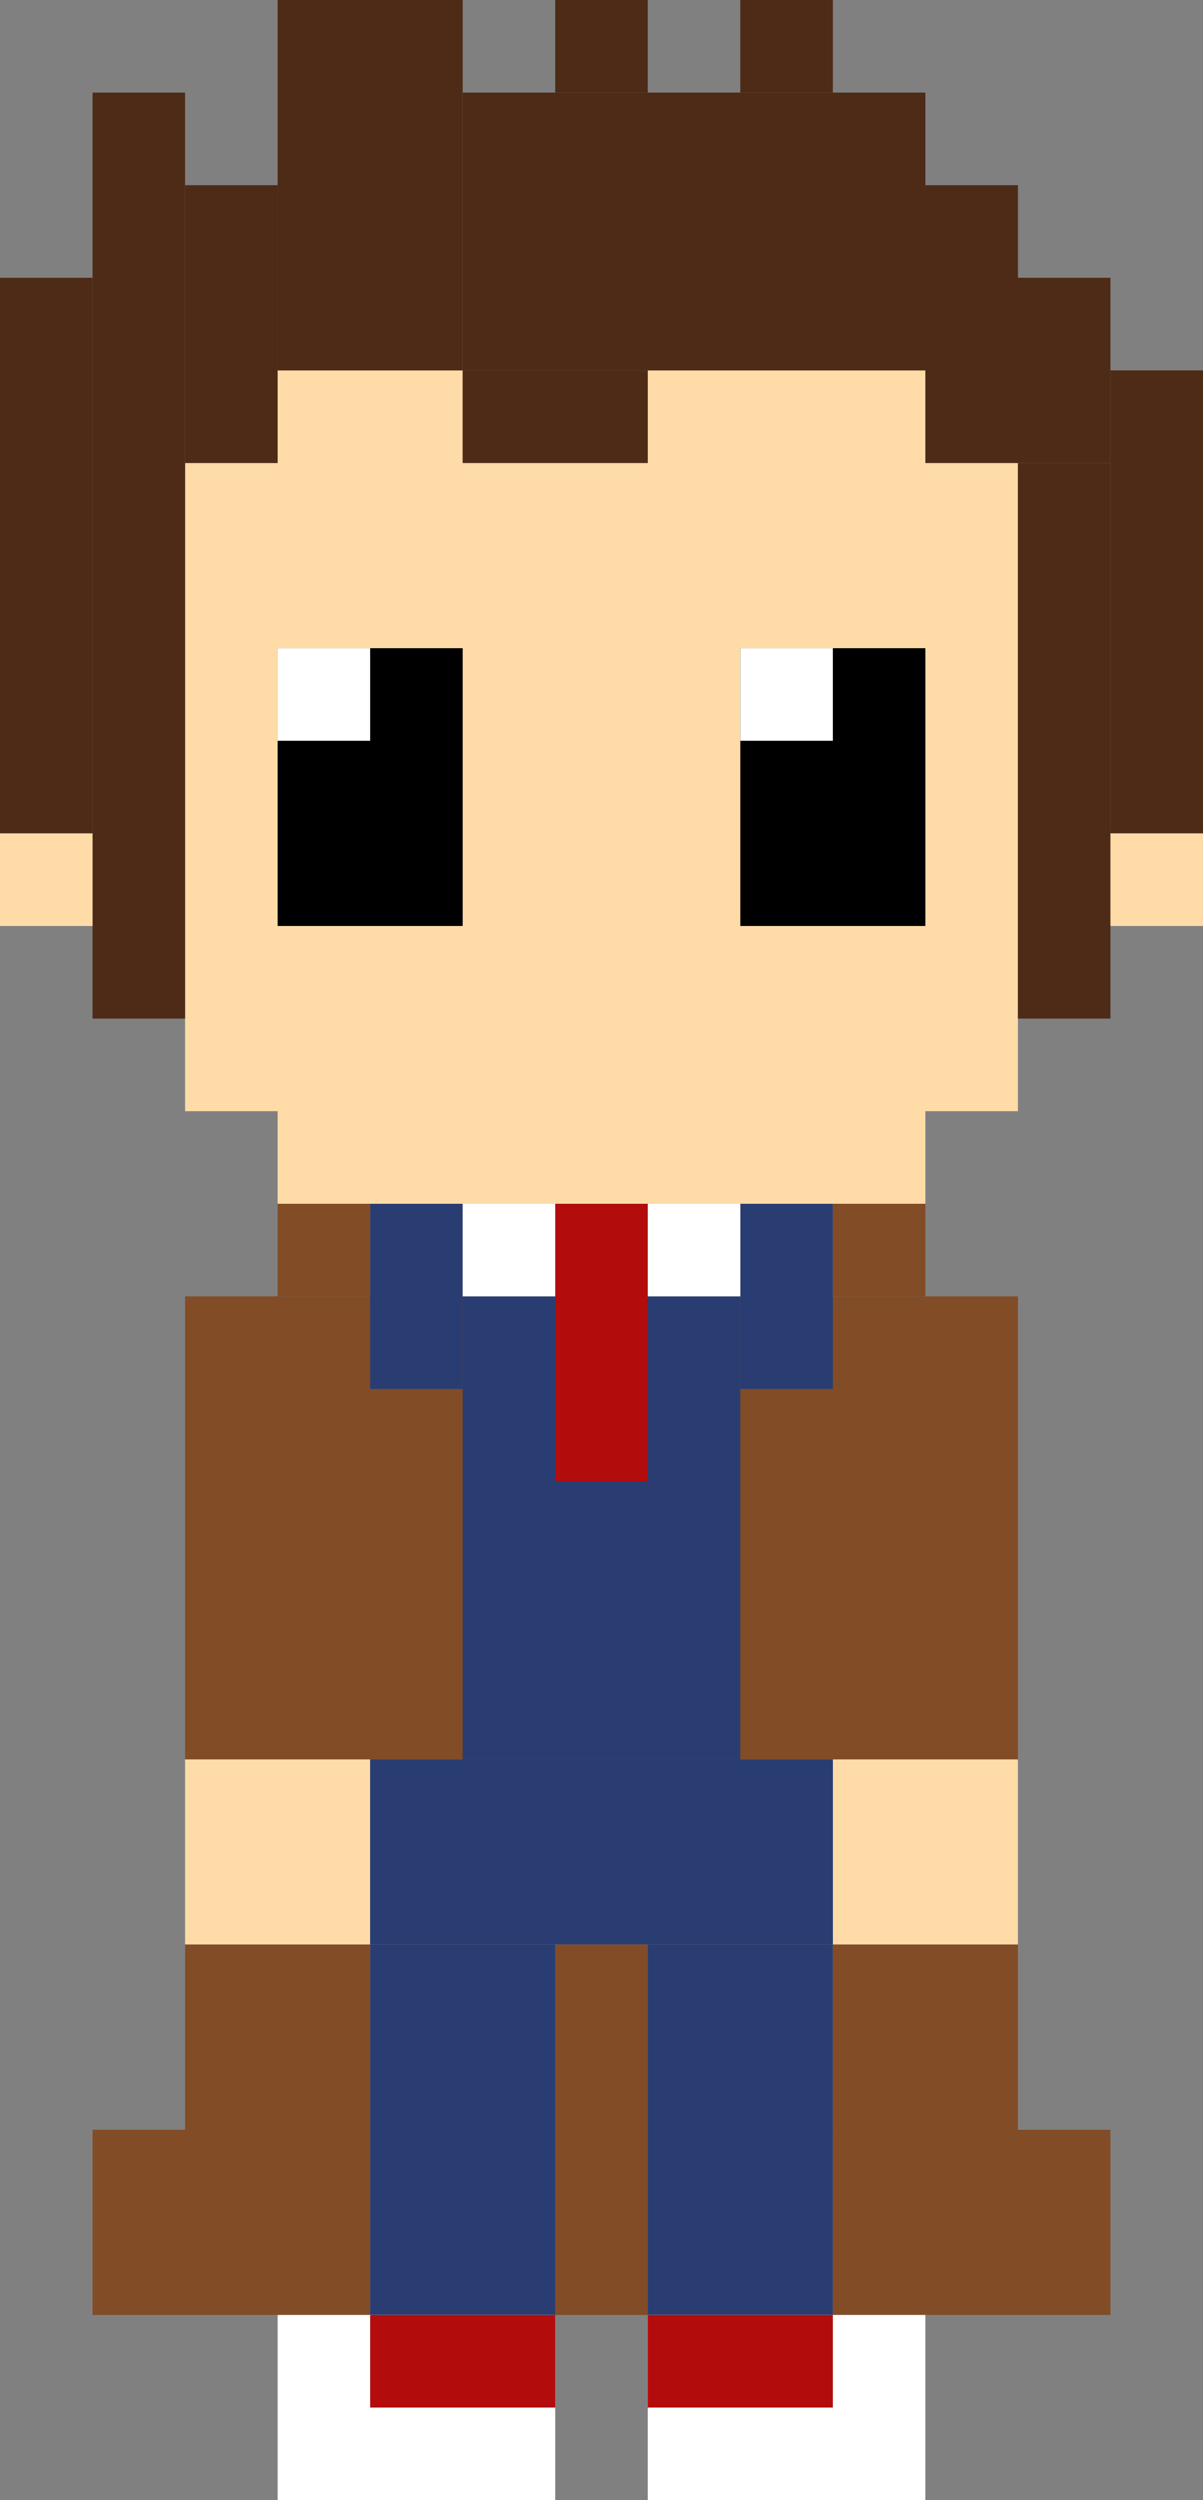 <?xml version="1.0" encoding="UTF-8"?>
<svg width="13px" height="27px" viewBox="0 0 13 27" version="1.1" xmlns="http://www.w3.org/2000/svg" xmlns:xlink="http://www.w3.org/1999/xlink">
    <rect x="0" y="0" width="13" height="27" fill="#808080" stroke="none"/>
    <!-- Generator: Sketch 42 (36781) - http://www.bohemiancoding.com/sketch -->
    <title>doctor</title>
    <desc>Created with Sketch.</desc>
    <defs></defs>
    <g id="Symbols" stroke="none" stroke-width="1" fill="none" fill-rule="evenodd">
        <g id="doctor">
            <path d="M2,5 L11,5 L11,12 L2,12 L2,5 Z M3,4 L5,4 L5,5 L3,5 L3,4 Z M7,4 L10,4 L10,5 L7,5 L7,4 Z M3,12 L10,12 L10,13 L3,13 L3,12 Z" id="Combined-Shape" fill="#FFDBA8"></path>
            <rect id="Rectangle" fill="#FFDBA8" x="2" y="19" width="2" height="2"></rect>
            <rect id="Rectangle-2" fill="#FFDBA8" x="9" y="19" width="2" height="2"></rect>
            <rect id="Rectangle-4" fill="#000000" x="8" y="7" width="2" height="3"></rect>
            <rect id="Rectangle-5" fill="#FFFFFF" x="8" y="7" width="1" height="1"></rect>
            <rect id="Rectangle-7" fill="#000000" x="3" y="7" width="2" height="3"></rect>
            <rect id="Rectangle-8" fill="#293D73" x="4" y="19" width="5" height="2"></rect>
            <rect id="Rectangle-9" fill="#293D73" x="4" y="21" width="2" height="4"></rect>
            <rect id="Rectangle-10" fill="#293D73" x="7" y="21" width="2" height="4"></rect>
            <rect id="Rectangle-11" fill="#824C26" x="1" y="23" width="3" height="2"></rect>
            <rect id="Rectangle-12" fill="#824C26" x="2" y="21" width="2" height="2"></rect>
            <rect id="Rectangle-6" fill="#FFFFFF" x="3" y="7" width="1" height="1"></rect>
            <rect id="Rectangle-13" fill="#824C26" x="9" y="21" width="2" height="2"></rect>
            <rect id="Rectangle-14" fill="#824C26" x="9" y="23" width="3" height="2"></rect>
            <rect id="Rectangle-17" fill="#FFFFFF" x="3" y="25" width="3" height="2"></rect>
            <rect id="Rectangle-18" fill="#FFFFFF" x="7" y="25" width="3" height="2"></rect>
            <rect id="Rectangle-19" fill="#824C26" x="2" y="14" width="9" height="5"></rect>
            <rect id="Rectangle-32" fill="#824C26" x="6" y="21" width="1" height="4"></rect>
            <rect id="Rectangle-33" fill="#4D2B17" x="3" y="0" width="2" height="4"></rect>
            <rect id="Rectangle-34" fill="#4D2B17" x="5" y="1" width="5" height="3"></rect>
            <rect id="Rectangle-35" fill="#4D2B17" x="5" y="4" width="2" height="1"></rect>
            <rect id="Rectangle-36" fill="#4D2B17" x="6" y="0" width="1" height="1"></rect>
            <rect id="Rectangle-37" fill="#4D2B17" x="8" y="0" width="1" height="1"></rect>
            <rect id="Rectangle-15" fill="#B30C0C" x="4" y="25" width="2" height="1"></rect>
            <rect id="Rectangle-38" fill="#4D2B17" x="10" y="2" width="1" height="1"></rect>
            <rect id="Rectangle-39" fill="#4D2B17" x="10" y="3" width="2" height="2"></rect>
            <rect id="Rectangle-40" fill="#4D2B17" x="12" y="4" width="1" height="5"></rect>
            <rect id="Rectangle-41" fill="#4D2B17" x="11" y="5" width="1" height="6"></rect>
            <rect id="Rectangle-42" fill="#4D2B17" x="1" y="1" width="1" height="10"></rect>
            <rect id="Rectangle-43" fill="#4D2B17" x="2" y="2" width="1" height="3"></rect>
            <rect id="Rectangle-44" fill="#4D2B17" x="0" y="3" width="1" height="6"></rect>
            <rect id="Rectangle-20" fill="#293D73" x="5" y="14" width="3" height="5"></rect>
            <rect id="Rectangle-21" fill="#293D73" x="4" y="13" width="1" height="2"></rect>
            <rect id="Rectangle-22" fill="#293D73" x="8" y="13" width="1" height="2"></rect>
            <rect id="Rectangle-23" fill="#FFFFFF" x="5" y="13" width="3" height="1"></rect>
            <rect id="Rectangle-16" fill="#B30C0C" x="7" y="25" width="2" height="1"></rect>
            <rect id="Rectangle-24" fill="#824C26" x="9" y="13" width="1" height="1"></rect>
            <rect id="Rectangle-3" fill="#B30C0C" x="6" y="13" width="1" height="3"></rect>
            <rect id="Rectangle-25" fill="#824C26" x="3" y="13" width="1" height="1"></rect>
            <rect id="Rectangle-31" fill="#FFDBA8" x="0" y="9" width="1" height="1"></rect>
            <rect id="Rectangle-31" fill="#FFDBA8" x="12" y="9" width="1" height="1"></rect>
        </g>
    </g>
</svg>